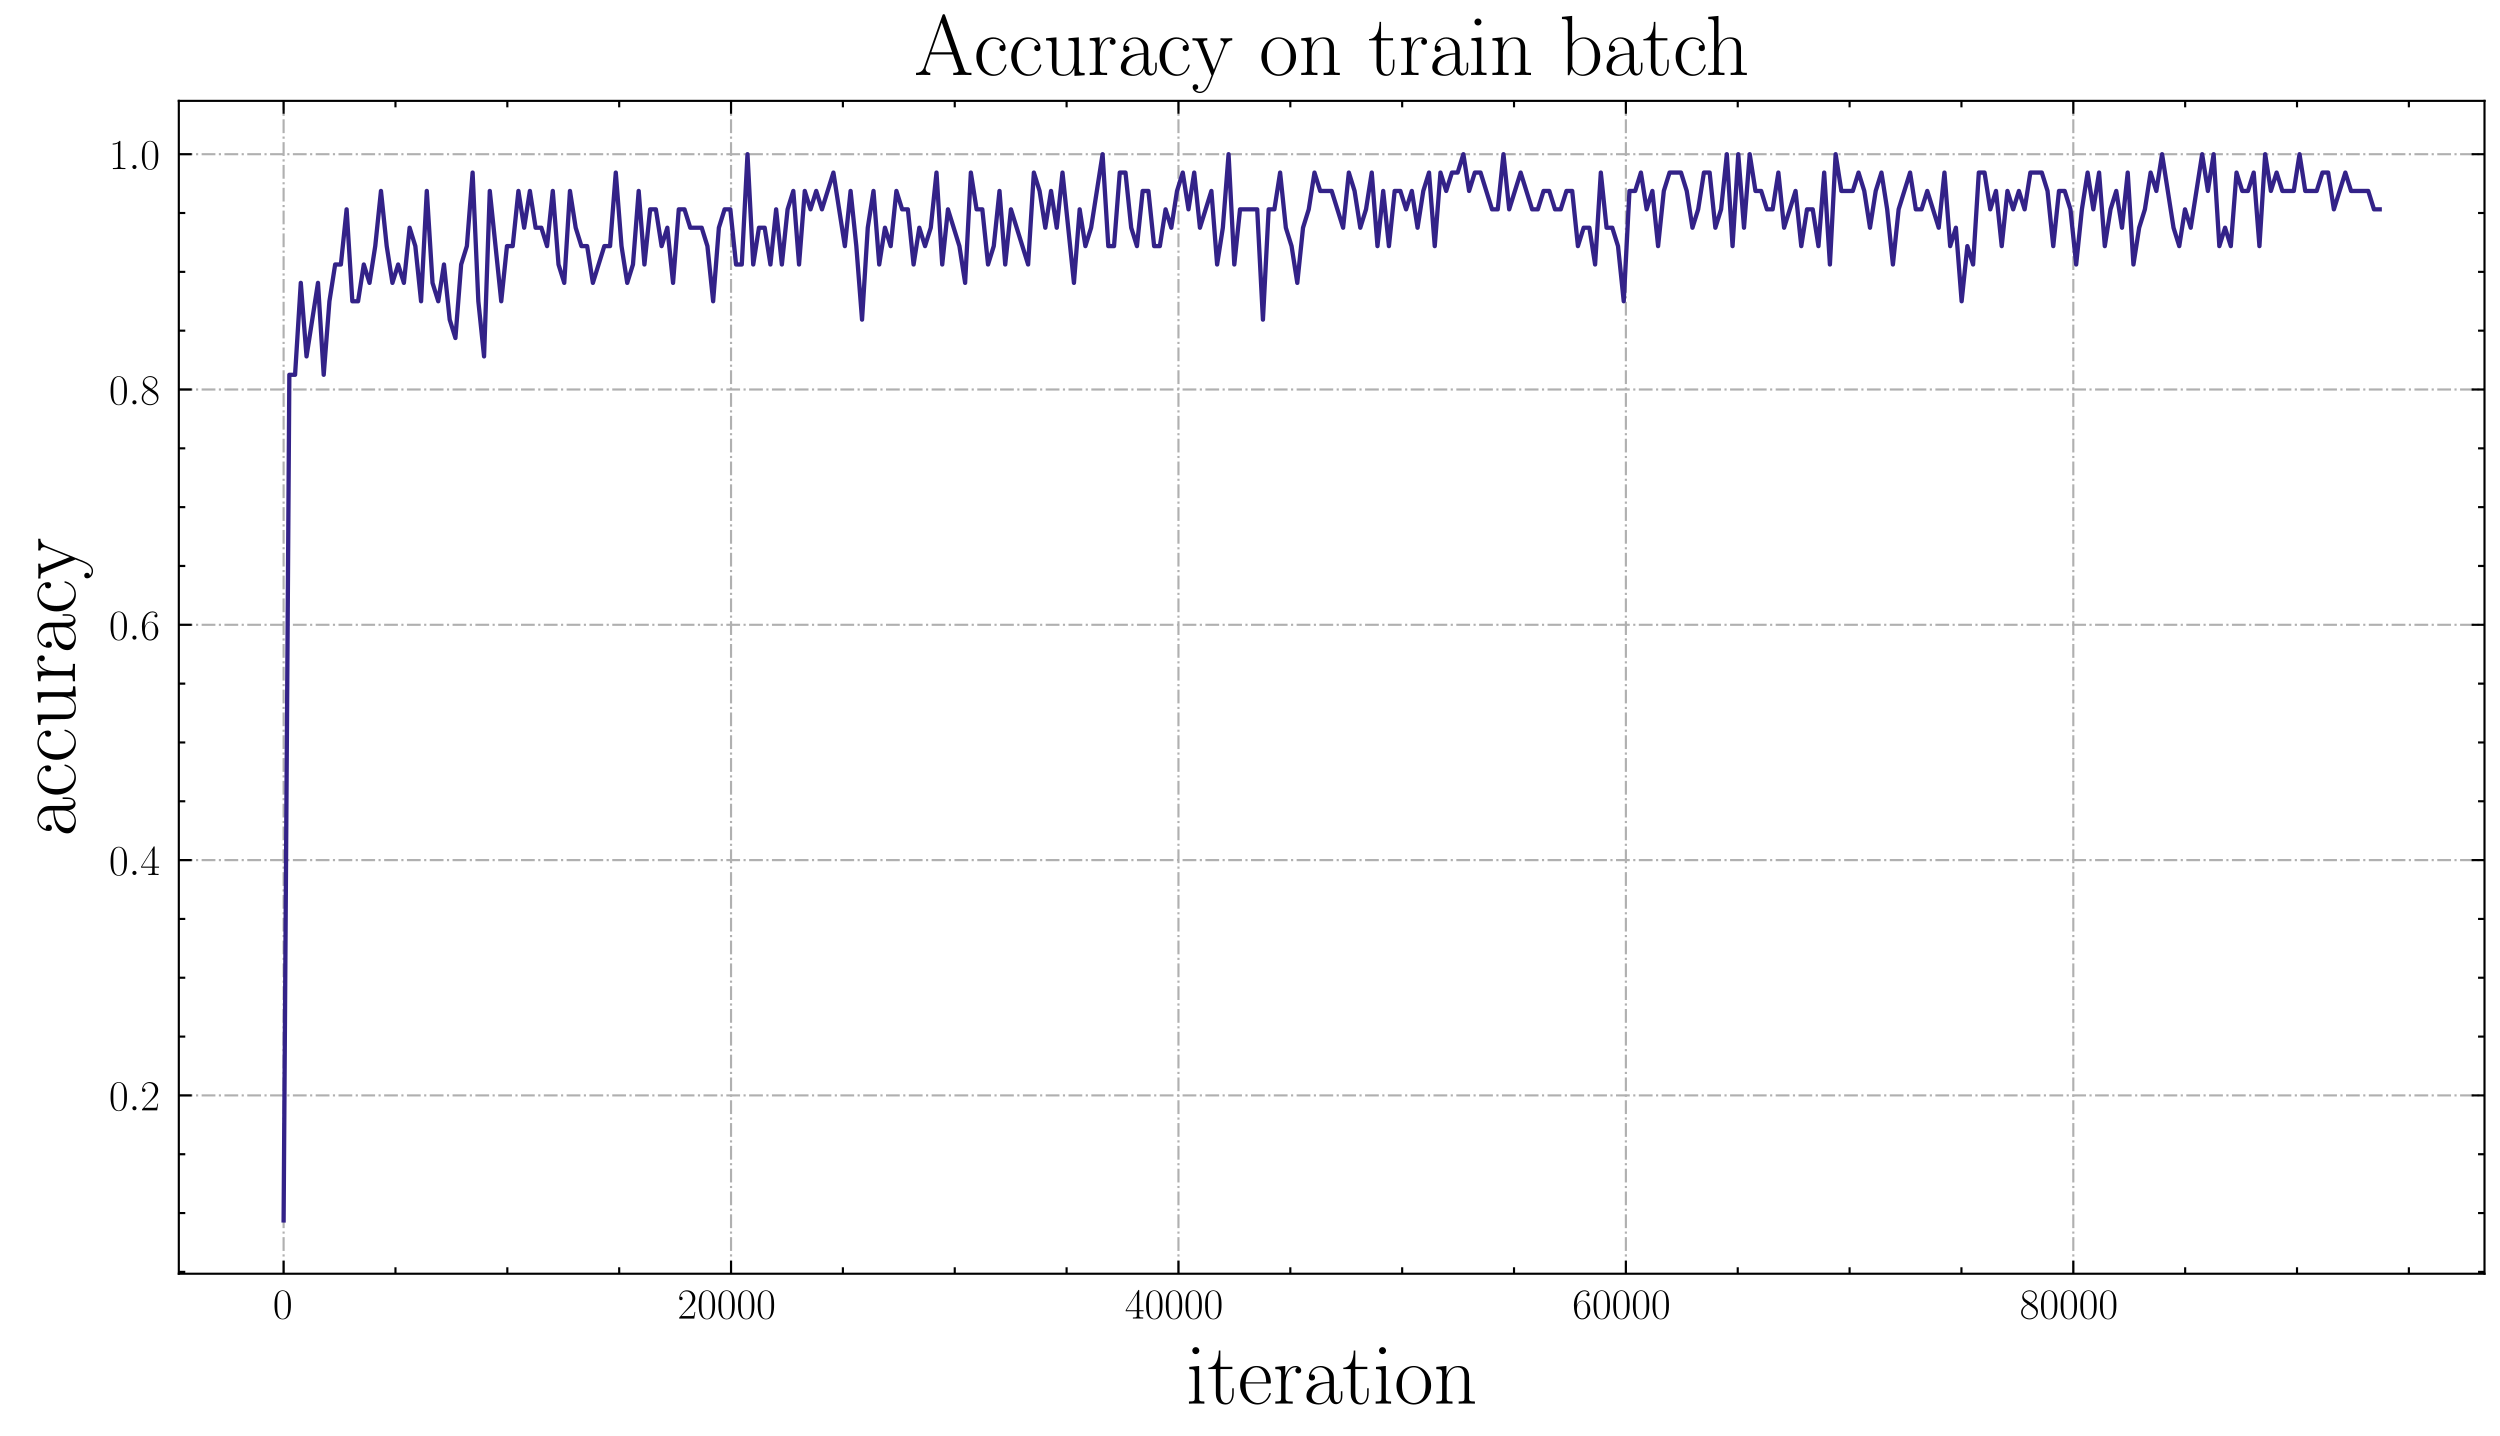 <?xml version="1.0" encoding="utf-8" standalone="no"?>
<!DOCTYPE svg PUBLIC "-//W3C//DTD SVG 1.1//EN"
  "http://www.w3.org/Graphics/SVG/1.1/DTD/svg11.dtd">
<!-- Created with matplotlib (https://matplotlib.org/) -->
<svg height="333.593pt" version="1.1" viewBox="0 0 580.823 333.593" width="580.823pt" xmlns="http://www.w3.org/2000/svg" xmlns:xlink="http://www.w3.org/1999/xlink">
 <defs>
  <style type="text/css">
*{stroke-linecap:butt;stroke-linejoin:round;}
  </style>
 </defs>
 <g id="figure_1">
  <g id="patch_1">
   <path d="M 0 333.593 
L 580.823 333.593 
L 580.823 0 
L 0 0 
z
" style="fill:#ffffff;"/>
  </g>
  <g id="axes_1">
   <g id="patch_2">
    <path d="M 41.543 295.925 
L 577.223 295.925 
L 577.223 23.437 
L 41.543 23.437 
z
" style="fill:#ffffff;"/>
   </g>
   <g id="matplotlib.axis_1">
    <g id="xtick_1">
     <g id="line2d_1">
      <path clip-path="url(#p9fa077ee45)" d="M 65.892 295.925 
L 65.892 23.437 
" style="fill:none;stroke:#b0b0b0;stroke-dasharray:3.2,0.8,0.5,0.8;stroke-dashoffset:0;stroke-width:0.5;"/>
     </g>
     <g id="line2d_2">
      <defs>
       <path d="M 0 0 
L 0 -3 
" id="m9d7fc3916c" style="stroke:#000000;stroke-width:0.5;"/>
      </defs>
      <g>
       <use style="stroke:#000000;stroke-width:0.5;" x="65.892" xlink:href="#m9d7fc3916c" y="295.925"/>
      </g>
     </g>
     <g id="line2d_3">
      <defs>
       <path d="M 0 0 
L 0 3 
" id="m039c37b176" style="stroke:#000000;stroke-width:0.5;"/>
      </defs>
      <g>
       <use style="stroke:#000000;stroke-width:0.5;" x="65.892" xlink:href="#m039c37b176" y="23.437"/>
      </g>
     </g>
     <g id="text_1">
      <!-- $\mathdefault{0}$ -->
      <defs>
       <path d="M 42 31.844 
C 42 37.969 41.906 48.422 37.703 56.453 
C 34 63.484 28.094 66 22.906 66 
C 18.094 66 12 63.781 8.203 56.562 
C 4.203 49.016 3.797 39.672 3.797 31.844 
C 3.797 26.109 3.906 17.375 7 9.734 
C 11.297 -0.609 19 -2 22.906 -2 
C 27.5 -2 34.5 -0.109 38.594 9.438 
C 41.594 16.375 42 24.5 42 31.844 
z
M 22.906 -0.406 
C 16.5 -0.406 12.703 5.125 11.297 12.75 
C 10.203 18.688 10.203 27.328 10.203 32.953 
C 10.203 40.688 10.203 47.109 11.5 53.234 
C 13.406 61.781 19 64.391 22.906 64.391 
C 27 64.391 32.297 61.672 34.203 53.438 
C 35.5 47.719 35.594 40.984 35.594 32.953 
C 35.594 26.422 35.594 18.375 34.406 12.453 
C 32.297 1.5 26.406 -0.406 22.906 -0.406 
z
" id="CMR17-48"/>
      </defs>
      <g transform="translate(63.401 306.343)scale(0.1 -0.1)">
       <use transform="scale(0.996)" xlink:href="#CMR17-48"/>
      </g>
     </g>
    </g>
    <g id="xtick_2">
     <g id="line2d_4">
      <path clip-path="url(#p9fa077ee45)" d="M 169.841 295.925 
L 169.841 23.437 
" style="fill:none;stroke:#b0b0b0;stroke-dasharray:3.2,0.8,0.5,0.8;stroke-dashoffset:0;stroke-width:0.5;"/>
     </g>
     <g id="line2d_5">
      <g>
       <use style="stroke:#000000;stroke-width:0.5;" x="169.841" xlink:href="#m9d7fc3916c" y="295.925"/>
      </g>
     </g>
     <g id="line2d_6">
      <g>
       <use style="stroke:#000000;stroke-width:0.5;" x="169.841" xlink:href="#m039c37b176" y="23.437"/>
      </g>
     </g>
     <g id="text_2">
      <!-- $\mathdefault{20000}$ -->
      <defs>
       <path d="M 41.703 15.469 
L 39.906 15.469 
C 38.906 8.391 38.094 7.188 37.703 6.594 
C 37.203 5.797 30 5.797 28.594 5.797 
L 9.406 5.797 
C 13 9.688 20 16.766 28.5 24.938 
C 34.594 30.719 41.703 37.5 41.703 47.391 
C 41.703 59.188 32.297 66 21.797 66 
C 10.797 66 4.094 56.297 4.094 47.297 
C 4.094 43.391 7 42.891 8.203 42.891 
C 9.203 42.891 12.203 43.484 12.203 46.984 
C 12.203 50.094 9.594 51 8.203 51 
C 7.594 51 7 50.891 6.594 50.688 
C 8.5 59.188 14.297 63.391 20.406 63.391 
C 29.094 63.391 34.797 56.5 34.797 47.391 
C 34.797 38.703 29.703 31.219 24 24.734 
L 4.094 2.297 
L 4.094 0 
L 39.297 0 
z
" id="CMR17-50"/>
      </defs>
      <g transform="translate(157.388 306.343)scale(0.1 -0.1)">
       <use transform="scale(0.996)" xlink:href="#CMR17-50"/>
       <use transform="translate(45.69 0)scale(0.996)" xlink:href="#CMR17-48"/>
       <use transform="translate(91.381 0)scale(0.996)" xlink:href="#CMR17-48"/>
       <use transform="translate(137.071 0)scale(0.996)" xlink:href="#CMR17-48"/>
       <use transform="translate(182.762 0)scale(0.996)" xlink:href="#CMR17-48"/>
      </g>
     </g>
    </g>
    <g id="xtick_3">
     <g id="line2d_7">
      <path clip-path="url(#p9fa077ee45)" d="M 273.79 295.925 
L 273.79 23.437 
" style="fill:none;stroke:#b0b0b0;stroke-dasharray:3.2,0.8,0.5,0.8;stroke-dashoffset:0;stroke-width:0.5;"/>
     </g>
     <g id="line2d_8">
      <g>
       <use style="stroke:#000000;stroke-width:0.5;" x="273.79" xlink:href="#m9d7fc3916c" y="295.925"/>
      </g>
     </g>
     <g id="line2d_9">
      <g>
       <use style="stroke:#000000;stroke-width:0.5;" x="273.79" xlink:href="#m039c37b176" y="23.437"/>
      </g>
     </g>
     <g id="text_3">
      <!-- $\mathdefault{40000}$ -->
      <defs>
       <path d="M 33.594 64.797 
C 33.594 66.891 33.5 67 31.703 67 
L 2 19.594 
L 2 17 
L 27.797 17 
L 27.797 7.188 
C 27.797 3.594 27.594 2.594 20.594 2.594 
L 18.703 2.594 
L 18.703 0 
C 21.906 0.188 27.297 0.188 30.703 0.188 
C 34.094 0.188 39.5 0.188 42.703 0 
L 42.703 2.594 
L 40.797 2.594 
C 33.797 2.594 33.594 3.594 33.594 7.188 
L 33.594 17 
L 43.797 17 
L 43.797 19.594 
L 33.594 19.594 
z
M 28.094 58.172 
L 28.094 19.594 
L 4 19.594 
z
" id="CMR17-52"/>
      </defs>
      <g transform="translate(261.337 306.343)scale(0.1 -0.1)">
       <use transform="scale(0.996)" xlink:href="#CMR17-52"/>
       <use transform="translate(45.69 0)scale(0.996)" xlink:href="#CMR17-48"/>
       <use transform="translate(91.381 0)scale(0.996)" xlink:href="#CMR17-48"/>
       <use transform="translate(137.071 0)scale(0.996)" xlink:href="#CMR17-48"/>
       <use transform="translate(182.762 0)scale(0.996)" xlink:href="#CMR17-48"/>
      </g>
     </g>
    </g>
    <g id="xtick_4">
     <g id="line2d_10">
      <path clip-path="url(#p9fa077ee45)" d="M 377.74 295.925 
L 377.74 23.437 
" style="fill:none;stroke:#b0b0b0;stroke-dasharray:3.2,0.8,0.5,0.8;stroke-dashoffset:0;stroke-width:0.5;"/>
     </g>
     <g id="line2d_11">
      <g>
       <use style="stroke:#000000;stroke-width:0.5;" x="377.74" xlink:href="#m9d7fc3916c" y="295.925"/>
      </g>
     </g>
     <g id="line2d_12">
      <g>
       <use style="stroke:#000000;stroke-width:0.5;" x="377.74" xlink:href="#m039c37b176" y="23.437"/>
      </g>
     </g>
     <g id="text_4">
      <!-- $\mathdefault{60000}$ -->
      <defs>
       <path d="M 10.594 34.344 
C 10.594 58 21.797 63.688 28.297 63.688 
C 30.406 63.688 35.5 63.266 37.5 59.094 
C 35.906 59.094 32.906 59.094 32.906 55.594 
C 32.906 52.891 35.094 52 36.5 52 
C 37.406 52 40.094 52.391 40.094 55.797 
C 40.094 62.297 35.094 66 28.203 66 
C 16.297 66 3.797 53.297 3.797 31.422 
C 3.797 4.016 15.094 -2 23.094 -2 
C 32.797 -2 42 6.734 42 20.234 
C 42 32.828 33.906 42 23.703 42 
C 17.594 42 13.094 37.969 10.594 30.922 
z
M 23.094 0.391 
C 10.797 0.391 10.797 18.938 10.797 22.656 
C 10.797 29.906 14.203 40.391 23.5 40.391 
C 25.203 40.391 30.094 40.391 33.406 33.438 
C 35.203 29.516 35.203 25.375 35.203 20.344 
C 35.203 14.906 35.203 10.875 33.094 6.844 
C 30.906 2.703 27.703 0.391 23.094 0.391 
z
" id="CMR17-54"/>
      </defs>
      <g transform="translate(365.286 306.343)scale(0.1 -0.1)">
       <use transform="scale(0.996)" xlink:href="#CMR17-54"/>
       <use transform="translate(45.69 0)scale(0.996)" xlink:href="#CMR17-48"/>
       <use transform="translate(91.381 0)scale(0.996)" xlink:href="#CMR17-48"/>
       <use transform="translate(137.071 0)scale(0.996)" xlink:href="#CMR17-48"/>
       <use transform="translate(182.762 0)scale(0.996)" xlink:href="#CMR17-48"/>
      </g>
     </g>
    </g>
    <g id="xtick_5">
     <g id="line2d_13">
      <path clip-path="url(#p9fa077ee45)" d="M 481.689 295.925 
L 481.689 23.437 
" style="fill:none;stroke:#b0b0b0;stroke-dasharray:3.2,0.8,0.5,0.8;stroke-dashoffset:0;stroke-width:0.5;"/>
     </g>
     <g id="line2d_14">
      <g>
       <use style="stroke:#000000;stroke-width:0.5;" x="481.689" xlink:href="#m9d7fc3916c" y="295.925"/>
      </g>
     </g>
     <g id="line2d_15">
      <g>
       <use style="stroke:#000000;stroke-width:0.5;" x="481.689" xlink:href="#m039c37b176" y="23.437"/>
      </g>
     </g>
     <g id="text_5">
      <!-- $\mathdefault{80000}$ -->
      <defs>
       <path d="M 27.203 35.766 
C 33.5 38.969 39.906 43.797 39.906 51.531 
C 39.906 60.688 31.094 66 23 66 
C 13.906 66 5.906 59.375 5.906 50.234 
C 5.906 47.719 6.5 43.391 10.406 39.578 
C 11.406 38.578 15.594 35.562 18.297 33.656 
C 13.797 31.344 3.297 25.812 3.297 14.766 
C 3.297 4.406 13.094 -2 22.797 -2 
C 33.5 -2 42.5 5.719 42.5 15.969 
C 42.5 25.109 36.406 29.328 32.406 32.047 
z
M 14.094 44.609 
C 13.297 45.109 9.297 48.219 9.297 52.938 
C 9.297 59.078 15.594 63.688 22.797 63.688 
C 30.703 63.688 36.5 58.062 36.5 51.531 
C 36.5 42.188 26.094 36.859 25.594 36.859 
C 25.5 36.859 25.406 36.859 24.594 37.469 
z
M 32.5 24 
C 34 22.906 38.797 19.578 38.797 13.453 
C 38.797 6.016 31.406 0.391 23 0.391 
C 13.906 0.391 7 6.922 7 14.859 
C 7 22.797 13.094 29.438 20 32.547 
z
" id="CMR17-56"/>
      </defs>
      <g transform="translate(469.236 306.343)scale(0.1 -0.1)">
       <use transform="scale(0.996)" xlink:href="#CMR17-56"/>
       <use transform="translate(45.69 0)scale(0.996)" xlink:href="#CMR17-48"/>
       <use transform="translate(91.381 0)scale(0.996)" xlink:href="#CMR17-48"/>
       <use transform="translate(137.071 0)scale(0.996)" xlink:href="#CMR17-48"/>
       <use transform="translate(182.762 0)scale(0.996)" xlink:href="#CMR17-48"/>
      </g>
     </g>
    </g>
    <g id="xtick_6">
     <g id="line2d_16">
      <defs>
       <path d="M 0 0 
L 0 -1.5 
" id="mf63f25f497" style="stroke:#000000;stroke-width:0.5;"/>
      </defs>
      <g>
       <use style="stroke:#000000;stroke-width:0.5;" x="91.879" xlink:href="#mf63f25f497" y="295.925"/>
      </g>
     </g>
     <g id="line2d_17">
      <defs>
       <path d="M 0 0 
L 0 1.5 
" id="m1d8f6f0cc0" style="stroke:#000000;stroke-width:0.5;"/>
      </defs>
      <g>
       <use style="stroke:#000000;stroke-width:0.5;" x="91.879" xlink:href="#m1d8f6f0cc0" y="23.437"/>
      </g>
     </g>
    </g>
    <g id="xtick_7">
     <g id="line2d_18">
      <g>
       <use style="stroke:#000000;stroke-width:0.5;" x="117.866" xlink:href="#mf63f25f497" y="295.925"/>
      </g>
     </g>
     <g id="line2d_19">
      <g>
       <use style="stroke:#000000;stroke-width:0.5;" x="117.866" xlink:href="#m1d8f6f0cc0" y="23.437"/>
      </g>
     </g>
    </g>
    <g id="xtick_8">
     <g id="line2d_20">
      <g>
       <use style="stroke:#000000;stroke-width:0.5;" x="143.854" xlink:href="#mf63f25f497" y="295.925"/>
      </g>
     </g>
     <g id="line2d_21">
      <g>
       <use style="stroke:#000000;stroke-width:0.5;" x="143.854" xlink:href="#m1d8f6f0cc0" y="23.437"/>
      </g>
     </g>
    </g>
    <g id="xtick_9">
     <g id="line2d_22">
      <g>
       <use style="stroke:#000000;stroke-width:0.5;" x="195.828" xlink:href="#mf63f25f497" y="295.925"/>
      </g>
     </g>
     <g id="line2d_23">
      <g>
       <use style="stroke:#000000;stroke-width:0.5;" x="195.828" xlink:href="#m1d8f6f0cc0" y="23.437"/>
      </g>
     </g>
    </g>
    <g id="xtick_10">
     <g id="line2d_24">
      <g>
       <use style="stroke:#000000;stroke-width:0.5;" x="221.816" xlink:href="#mf63f25f497" y="295.925"/>
      </g>
     </g>
     <g id="line2d_25">
      <g>
       <use style="stroke:#000000;stroke-width:0.5;" x="221.816" xlink:href="#m1d8f6f0cc0" y="23.437"/>
      </g>
     </g>
    </g>
    <g id="xtick_11">
     <g id="line2d_26">
      <g>
       <use style="stroke:#000000;stroke-width:0.5;" x="247.803" xlink:href="#mf63f25f497" y="295.925"/>
      </g>
     </g>
     <g id="line2d_27">
      <g>
       <use style="stroke:#000000;stroke-width:0.5;" x="247.803" xlink:href="#m1d8f6f0cc0" y="23.437"/>
      </g>
     </g>
    </g>
    <g id="xtick_12">
     <g id="line2d_28">
      <g>
       <use style="stroke:#000000;stroke-width:0.5;" x="299.778" xlink:href="#mf63f25f497" y="295.925"/>
      </g>
     </g>
     <g id="line2d_29">
      <g>
       <use style="stroke:#000000;stroke-width:0.5;" x="299.778" xlink:href="#m1d8f6f0cc0" y="23.437"/>
      </g>
     </g>
    </g>
    <g id="xtick_13">
     <g id="line2d_30">
      <g>
       <use style="stroke:#000000;stroke-width:0.5;" x="325.765" xlink:href="#mf63f25f497" y="295.925"/>
      </g>
     </g>
     <g id="line2d_31">
      <g>
       <use style="stroke:#000000;stroke-width:0.5;" x="325.765" xlink:href="#m1d8f6f0cc0" y="23.437"/>
      </g>
     </g>
    </g>
    <g id="xtick_14">
     <g id="line2d_32">
      <g>
       <use style="stroke:#000000;stroke-width:0.5;" x="351.752" xlink:href="#mf63f25f497" y="295.925"/>
      </g>
     </g>
     <g id="line2d_33">
      <g>
       <use style="stroke:#000000;stroke-width:0.5;" x="351.752" xlink:href="#m1d8f6f0cc0" y="23.437"/>
      </g>
     </g>
    </g>
    <g id="xtick_15">
     <g id="line2d_34">
      <g>
       <use style="stroke:#000000;stroke-width:0.5;" x="403.727" xlink:href="#mf63f25f497" y="295.925"/>
      </g>
     </g>
     <g id="line2d_35">
      <g>
       <use style="stroke:#000000;stroke-width:0.5;" x="403.727" xlink:href="#m1d8f6f0cc0" y="23.437"/>
      </g>
     </g>
    </g>
    <g id="xtick_16">
     <g id="line2d_36">
      <g>
       <use style="stroke:#000000;stroke-width:0.5;" x="429.714" xlink:href="#mf63f25f497" y="295.925"/>
      </g>
     </g>
     <g id="line2d_37">
      <g>
       <use style="stroke:#000000;stroke-width:0.5;" x="429.714" xlink:href="#m1d8f6f0cc0" y="23.437"/>
      </g>
     </g>
    </g>
    <g id="xtick_17">
     <g id="line2d_38">
      <g>
       <use style="stroke:#000000;stroke-width:0.5;" x="455.702" xlink:href="#mf63f25f497" y="295.925"/>
      </g>
     </g>
     <g id="line2d_39">
      <g>
       <use style="stroke:#000000;stroke-width:0.5;" x="455.702" xlink:href="#m1d8f6f0cc0" y="23.437"/>
      </g>
     </g>
    </g>
    <g id="xtick_18">
     <g id="line2d_40">
      <g>
       <use style="stroke:#000000;stroke-width:0.5;" x="507.676" xlink:href="#mf63f25f497" y="295.925"/>
      </g>
     </g>
     <g id="line2d_41">
      <g>
       <use style="stroke:#000000;stroke-width:0.5;" x="507.676" xlink:href="#m1d8f6f0cc0" y="23.437"/>
      </g>
     </g>
    </g>
    <g id="xtick_19">
     <g id="line2d_42">
      <g>
       <use style="stroke:#000000;stroke-width:0.5;" x="533.664" xlink:href="#mf63f25f497" y="295.925"/>
      </g>
     </g>
     <g id="line2d_43">
      <g>
       <use style="stroke:#000000;stroke-width:0.5;" x="533.664" xlink:href="#m1d8f6f0cc0" y="23.437"/>
      </g>
     </g>
    </g>
    <g id="xtick_20">
     <g id="line2d_44">
      <g>
       <use style="stroke:#000000;stroke-width:0.5;" x="559.651" xlink:href="#mf63f25f497" y="295.925"/>
      </g>
     </g>
     <g id="line2d_45">
      <g>
       <use style="stroke:#000000;stroke-width:0.5;" x="559.651" xlink:href="#m1d8f6f0cc0" y="23.437"/>
      </g>
     </g>
    </g>
    <g id="text_6">
     <!-- iteration -->
     <defs>
      <path d="M 15.5 61.891 
C 15.5 64.094 13.703 66 11.406 66 
C 9.203 66 7.297 64.188 7.297 61.891 
C 7.297 59.688 9.094 57.797 11.406 57.797 
C 13.594 57.797 15.5 59.594 15.5 61.891 
z
M 3.797 42.891 
L 3.797 40.297 
C 9.406 40.297 10.203 39.688 10.203 34.859 
L 10.203 6.922 
C 10.203 3.094 9.797 2.594 3.406 2.594 
L 3.406 0 
C 5.797 0.188 10.094 0.188 12.594 0.188 
C 15 0.188 19.094 0.188 21.406 0 
L 21.406 2.594 
C 15.5 2.594 15.297 3.203 15.297 6.812 
L 15.297 44 
z
" id="CMR17-105"/>
      <path d="M 15.094 40.391 
L 29.094 40.391 
L 29.094 43 
L 15.094 43 
L 15.094 62 
L 13.297 62 
C 13.094 51.438 9.594 42.188 1.094 41.984 
L 1.094 40.391 
L 9.797 40.391 
L 9.797 12.156 
C 9.797 10.234 9.797 -1 21.406 -1 
C 27.297 -1 30.703 4.812 30.703 12.25 
L 30.703 17.984 
L 28.906 17.984 
L 28.906 12.344 
C 28.906 5.422 26.203 0.797 22 0.797 
C 19.094 0.797 15.094 2.797 15.094 11.953 
z
" id="CMR17-116"/>
      <path d="M 38.094 23.484 
C 38.5 23.891 38.5 24.094 38.5 25.094 
C 38.5 35.172 33.094 44 21.703 44 
C 11.094 44 2.703 33.984 2.703 21.781 
C 2.703 8.656 12.203 -1 22.797 -1 
C 34 -1 38.406 9.672 38.406 11.797 
C 38.406 12.5 37.797 12.5 37.594 12.5 
C 36.906 12.5 36.797 12.297 36.406 11.078 
C 34.203 4.219 28.703 0.797 23.5 0.797 
C 19.203 0.797 14.906 3.219 12.203 7.656 
C 9.094 12.797 9.094 18.75 9.094 23.484 
z
M 9.203 25 
C 9.906 39.234 17.594 42.391 21.594 42.391 
C 28.406 42.391 33 36.062 33.094 25 
z
" id="CMR17-101"/>
      <path d="M 15 23.703 
C 15 33.344 19.094 42.391 26.594 42.391 
C 27.297 42.391 28 42.297 28.703 41.984 
C 28.703 41.984 26.5 41.281 26.5 38.672 
C 26.5 36.266 28.406 35.266 29.906 35.266 
C 31.094 35.266 33.297 35.969 33.297 38.781 
C 33.297 41.984 30.094 44 26.703 44 
C 19.094 44 15.797 36.562 14.797 33.047 
L 14.703 33.047 
L 14.703 44 
L 3.094 42.891 
L 3.094 40.281 
C 9 40.281 9.906 39.688 9.906 34.859 
L 9.906 6.922 
C 9.906 3.094 9.5 2.594 3.094 2.594 
L 3.094 0 
C 5.5 0.188 10.094 0.188 12.703 0.188 
C 15.594 0.188 20.703 0.188 23.406 0 
L 23.406 2.594 
C 16.203 2.594 15 2.594 15 7.109 
z
" id="CMR17-114"/>
      <path d="M 36 25.875 
C 36 32 36 35.547 31.797 39.594 
C 28.094 42.984 23.797 44 20.406 44 
C 12.5 44 6.797 37.625 6.797 30.891 
C 6.797 27.188 9.797 27 10.406 27 
C 11.703 27 14 27.797 14 30.594 
C 14 33.094 12.094 34.188 10.406 34.188 
C 10 34.188 9.5 34.094 9.203 34 
C 11.297 40.531 16.703 42.391 20.203 42.391 
C 25.203 42.391 30.703 37.828 30.703 29.297 
L 30.703 25.5 
C 24.797 25.297 17.703 24.5 12.094 21.453 
C 5.797 17.922 4 12.844 4 9 
C 4 1.203 13 -1 18.297 -1 
C 23.797 -1 28.906 2.109 31.094 7.891 
C 31.297 3.422 34.094 -0.609 38.5 -0.609 
C 40.594 -0.609 45.906 0.797 45.906 8.797 
L 45.906 14.469 
L 44.094 14.469 
L 44.094 8.703 
C 44.094 2.516 41.406 1.703 40.094 1.703 
C 36 1.703 36 6.969 36 11.438 
z
M 30.703 13.859 
C 30.703 5.047 24.5 0.594 19 0.594 
C 14 0.594 10.094 4.344 10.094 9 
C 10.094 12.047 11.406 17.406 17.203 20.656 
C 22 23.391 27.5 23.797 30.703 24 
z
" id="CMR17-97"/>
      <path d="M 43.094 21.188 
C 43.094 34 33.797 44 22.906 44 
C 12 44 2.703 34 2.703 21.188 
C 2.703 8.594 12 -1 22.906 -1 
C 33.797 -1 43.094 8.594 43.094 21.188 
z
M 22.906 0.797 
C 18.203 0.797 14.203 3.594 11.906 7.5 
C 9.406 12 9.094 17.594 9.094 22 
C 9.094 26.188 9.297 31.391 11.906 35.891 
C 13.906 39.188 17.797 42.391 22.906 42.391 
C 27.406 42.391 31.203 39.891 33.594 36.391 
C 36.703 31.688 36.703 25.094 36.703 22 
C 36.703 18.094 36.5 12.094 33.797 7.297 
C 31 2.688 26.703 0.797 22.906 0.797 
z
" id="CMR17-111"/>
      <path d="M 41.5 30.531 
C 41.5 35.656 40.5 44 28.703 44 
C 20.797 44 16.703 37.875 15.203 33.844 
L 15.094 33.844 
L 15.094 44 
L 3.297 42.891 
L 3.297 40.281 
C 9.203 40.281 10.094 39.688 10.094 34.859 
L 10.094 6.922 
C 10.094 3.094 9.703 2.594 3.297 2.594 
L 3.297 0 
C 5.703 0.188 10.094 0.188 12.703 0.188 
C 15.297 0.188 19.797 0.188 22.203 0 
L 22.203 2.594 
C 15.797 2.594 15.406 3 15.406 6.922 
L 15.406 26.219 
C 15.406 35.453 21 42.391 28 42.391 
C 35.406 42.391 36.203 35.766 36.203 30.938 
L 36.203 6.922 
C 36.203 3.094 35.797 2.594 29.406 2.594 
L 29.406 0 
C 31.797 0.188 36.203 0.188 38.797 0.188 
C 41.406 0.188 45.906 0.188 48.297 0 
L 48.297 2.594 
C 41.906 2.594 41.5 3 41.5 6.922 
z
" id="CMR17-110"/>
     </defs>
     <g transform="translate(275.548 326.117)scale(0.2 -0.2)">
      <use transform="scale(0.996)" xlink:href="#CMR17-105"/>
      <use transform="translate(24.871 0)scale(0.996)" xlink:href="#CMR17-116"/>
      <use transform="translate(60.152 0)scale(0.996)" xlink:href="#CMR17-101"/>
      <use transform="translate(100.637 0)scale(0.996)" xlink:href="#CMR17-114"/>
      <use transform="translate(135.918 0)scale(0.996)" xlink:href="#CMR17-97"/>
      <use transform="translate(181.609 0)scale(0.996)" xlink:href="#CMR17-116"/>
      <use transform="translate(216.889 0)scale(0.996)" xlink:href="#CMR17-105"/>
      <use transform="translate(241.761 0)scale(0.996)" xlink:href="#CMR17-111"/>
      <use transform="translate(287.451 0)scale(0.996)" xlink:href="#CMR17-110"/>
     </g>
    </g>
   </g>
   <g id="matplotlib.axis_2">
    <g id="ytick_1">
     <g id="line2d_46">
      <path clip-path="url(#p9fa077ee45)" d="M 41.543 254.496 
L 577.223 254.496 
" style="fill:none;stroke:#b0b0b0;stroke-dasharray:3.2,0.8,0.5,0.8;stroke-dashoffset:0;stroke-width:0.5;"/>
     </g>
     <g id="line2d_47">
      <defs>
       <path d="M 0 0 
L 3 0 
" id="m82ff055cc6" style="stroke:#000000;stroke-width:0.5;"/>
      </defs>
      <g>
       <use style="stroke:#000000;stroke-width:0.5;" x="41.543" xlink:href="#m82ff055cc6" y="254.496"/>
      </g>
     </g>
     <g id="line2d_48">
      <defs>
       <path d="M 0 0 
L -3 0 
" id="mcd2268c549" style="stroke:#000000;stroke-width:0.5;"/>
      </defs>
      <g>
       <use style="stroke:#000000;stroke-width:0.5;" x="577.223" xlink:href="#mcd2268c549" y="254.496"/>
      </g>
     </g>
     <g id="text_7">
      <!-- $\mathdefault{0.2}$ -->
      <defs>
       <path d="M 18.406 4.797 
C 18.406 7.688 16 9.688 13.594 9.688 
C 10.703 9.688 8.703 7.297 8.703 4.891 
C 8.703 2 11.094 0 13.5 0 
C 16.406 0 18.406 2.391 18.406 4.797 
z
" id="CMMI12-58"/>
      </defs>
      <g transform="translate(25.313 257.955)scale(0.1 -0.1)">
       <use transform="scale(0.996)" xlink:href="#CMR17-48"/>
       <use transform="translate(45.69 0)scale(0.996)" xlink:href="#CMMI12-58"/>
       <use transform="translate(72.788 0)scale(0.996)" xlink:href="#CMR17-50"/>
      </g>
     </g>
    </g>
    <g id="ytick_2">
     <g id="line2d_49">
      <path clip-path="url(#p9fa077ee45)" d="M 41.543 199.828 
L 577.223 199.828 
" style="fill:none;stroke:#b0b0b0;stroke-dasharray:3.2,0.8,0.5,0.8;stroke-dashoffset:0;stroke-width:0.5;"/>
     </g>
     <g id="line2d_50">
      <g>
       <use style="stroke:#000000;stroke-width:0.5;" x="41.543" xlink:href="#m82ff055cc6" y="199.828"/>
      </g>
     </g>
     <g id="line2d_51">
      <g>
       <use style="stroke:#000000;stroke-width:0.5;" x="577.223" xlink:href="#mcd2268c549" y="199.828"/>
      </g>
     </g>
     <g id="text_8">
      <!-- $\mathdefault{0.4}$ -->
      <g transform="translate(25.313 203.287)scale(0.1 -0.1)">
       <use transform="scale(0.996)" xlink:href="#CMR17-48"/>
       <use transform="translate(45.69 0)scale(0.996)" xlink:href="#CMMI12-58"/>
       <use transform="translate(72.788 0)scale(0.996)" xlink:href="#CMR17-52"/>
      </g>
     </g>
    </g>
    <g id="ytick_3">
     <g id="line2d_52">
      <path clip-path="url(#p9fa077ee45)" d="M 41.543 145.16 
L 577.223 145.16 
" style="fill:none;stroke:#b0b0b0;stroke-dasharray:3.2,0.8,0.5,0.8;stroke-dashoffset:0;stroke-width:0.5;"/>
     </g>
     <g id="line2d_53">
      <g>
       <use style="stroke:#000000;stroke-width:0.5;" x="41.543" xlink:href="#m82ff055cc6" y="145.16"/>
      </g>
     </g>
     <g id="line2d_54">
      <g>
       <use style="stroke:#000000;stroke-width:0.5;" x="577.223" xlink:href="#mcd2268c549" y="145.16"/>
      </g>
     </g>
     <g id="text_9">
      <!-- $\mathdefault{0.6}$ -->
      <g transform="translate(25.313 148.619)scale(0.1 -0.1)">
       <use transform="scale(0.996)" xlink:href="#CMR17-48"/>
       <use transform="translate(45.69 0)scale(0.996)" xlink:href="#CMMI12-58"/>
       <use transform="translate(72.788 0)scale(0.996)" xlink:href="#CMR17-54"/>
      </g>
     </g>
    </g>
    <g id="ytick_4">
     <g id="line2d_55">
      <path clip-path="url(#p9fa077ee45)" d="M 41.543 90.491 
L 577.223 90.491 
" style="fill:none;stroke:#b0b0b0;stroke-dasharray:3.2,0.8,0.5,0.8;stroke-dashoffset:0;stroke-width:0.5;"/>
     </g>
     <g id="line2d_56">
      <g>
       <use style="stroke:#000000;stroke-width:0.5;" x="41.543" xlink:href="#m82ff055cc6" y="90.491"/>
      </g>
     </g>
     <g id="line2d_57">
      <g>
       <use style="stroke:#000000;stroke-width:0.5;" x="577.223" xlink:href="#mcd2268c549" y="90.491"/>
      </g>
     </g>
     <g id="text_10">
      <!-- $\mathdefault{0.8}$ -->
      <g transform="translate(25.313 93.95)scale(0.1 -0.1)">
       <use transform="scale(0.996)" xlink:href="#CMR17-48"/>
       <use transform="translate(45.69 0)scale(0.996)" xlink:href="#CMMI12-58"/>
       <use transform="translate(72.788 0)scale(0.996)" xlink:href="#CMR17-56"/>
      </g>
     </g>
    </g>
    <g id="ytick_5">
     <g id="line2d_58">
      <path clip-path="url(#p9fa077ee45)" d="M 41.543 35.823 
L 577.223 35.823 
" style="fill:none;stroke:#b0b0b0;stroke-dasharray:3.2,0.8,0.5,0.8;stroke-dashoffset:0;stroke-width:0.5;"/>
     </g>
     <g id="line2d_59">
      <g>
       <use style="stroke:#000000;stroke-width:0.5;" x="41.543" xlink:href="#m82ff055cc6" y="35.823"/>
      </g>
     </g>
     <g id="line2d_60">
      <g>
       <use style="stroke:#000000;stroke-width:0.5;" x="577.223" xlink:href="#mcd2268c549" y="35.823"/>
      </g>
     </g>
     <g id="text_11">
      <!-- $\mathdefault{1.0}$ -->
      <defs>
       <path d="M 26.594 63.797 
C 26.594 65.891 26.5 66 25.094 66 
C 21.203 61.359 15.297 59.891 9.703 59.688 
C 9.406 59.688 8.906 59.688 8.797 59.5 
C 8.703 59.297 8.703 59.094 8.703 57 
C 11.797 57 17 57.594 21 59.984 
L 21 7.297 
C 21 3.797 20.797 2.594 12.203 2.594 
L 9.203 2.594 
L 9.203 0 
C 14 0.094 19 0.188 23.797 0.188 
C 28.594 0.188 33.594 0.094 38.406 0 
L 38.406 2.594 
L 35.406 2.594 
C 26.797 2.594 26.594 3.688 26.594 7.297 
z
" id="CMR17-49"/>
      </defs>
      <g transform="translate(25.313 39.282)scale(0.1 -0.1)">
       <use transform="scale(0.996)" xlink:href="#CMR17-49"/>
       <use transform="translate(45.69 0)scale(0.996)" xlink:href="#CMMI12-58"/>
       <use transform="translate(72.788 0)scale(0.996)" xlink:href="#CMR17-48"/>
      </g>
     </g>
    </g>
    <g id="ytick_6">
     <g id="line2d_61">
      <defs>
       <path d="M 0 0 
L 1.5 0 
" id="m4269547c56" style="stroke:#000000;stroke-width:0.5;"/>
      </defs>
      <g>
       <use style="stroke:#000000;stroke-width:0.5;" x="41.543" xlink:href="#m4269547c56" y="295.498"/>
      </g>
     </g>
     <g id="line2d_62">
      <defs>
       <path d="M 0 0 
L -1.5 0 
" id="mf741e420fa" style="stroke:#000000;stroke-width:0.5;"/>
      </defs>
      <g>
       <use style="stroke:#000000;stroke-width:0.5;" x="577.223" xlink:href="#mf741e420fa" y="295.498"/>
      </g>
     </g>
    </g>
    <g id="ytick_7">
     <g id="line2d_63">
      <g>
       <use style="stroke:#000000;stroke-width:0.5;" x="41.543" xlink:href="#m4269547c56" y="281.83"/>
      </g>
     </g>
     <g id="line2d_64">
      <g>
       <use style="stroke:#000000;stroke-width:0.5;" x="577.223" xlink:href="#mf741e420fa" y="281.83"/>
      </g>
     </g>
    </g>
    <g id="ytick_8">
     <g id="line2d_65">
      <g>
       <use style="stroke:#000000;stroke-width:0.5;" x="41.543" xlink:href="#m4269547c56" y="268.163"/>
      </g>
     </g>
     <g id="line2d_66">
      <g>
       <use style="stroke:#000000;stroke-width:0.5;" x="577.223" xlink:href="#mf741e420fa" y="268.163"/>
      </g>
     </g>
    </g>
    <g id="ytick_9">
     <g id="line2d_67">
      <g>
       <use style="stroke:#000000;stroke-width:0.5;" x="41.543" xlink:href="#m4269547c56" y="240.829"/>
      </g>
     </g>
     <g id="line2d_68">
      <g>
       <use style="stroke:#000000;stroke-width:0.5;" x="577.223" xlink:href="#mf741e420fa" y="240.829"/>
      </g>
     </g>
    </g>
    <g id="ytick_10">
     <g id="line2d_69">
      <g>
       <use style="stroke:#000000;stroke-width:0.5;" x="41.543" xlink:href="#m4269547c56" y="227.162"/>
      </g>
     </g>
     <g id="line2d_70">
      <g>
       <use style="stroke:#000000;stroke-width:0.5;" x="577.223" xlink:href="#mf741e420fa" y="227.162"/>
      </g>
     </g>
    </g>
    <g id="ytick_11">
     <g id="line2d_71">
      <g>
       <use style="stroke:#000000;stroke-width:0.5;" x="41.543" xlink:href="#m4269547c56" y="213.495"/>
      </g>
     </g>
     <g id="line2d_72">
      <g>
       <use style="stroke:#000000;stroke-width:0.5;" x="577.223" xlink:href="#mf741e420fa" y="213.495"/>
      </g>
     </g>
    </g>
    <g id="ytick_12">
     <g id="line2d_73">
      <g>
       <use style="stroke:#000000;stroke-width:0.5;" x="41.543" xlink:href="#m4269547c56" y="186.161"/>
      </g>
     </g>
     <g id="line2d_74">
      <g>
       <use style="stroke:#000000;stroke-width:0.5;" x="577.223" xlink:href="#mf741e420fa" y="186.161"/>
      </g>
     </g>
    </g>
    <g id="ytick_13">
     <g id="line2d_75">
      <g>
       <use style="stroke:#000000;stroke-width:0.5;" x="41.543" xlink:href="#m4269547c56" y="172.494"/>
      </g>
     </g>
     <g id="line2d_76">
      <g>
       <use style="stroke:#000000;stroke-width:0.5;" x="577.223" xlink:href="#mf741e420fa" y="172.494"/>
      </g>
     </g>
    </g>
    <g id="ytick_14">
     <g id="line2d_77">
      <g>
       <use style="stroke:#000000;stroke-width:0.5;" x="41.543" xlink:href="#m4269547c56" y="158.827"/>
      </g>
     </g>
     <g id="line2d_78">
      <g>
       <use style="stroke:#000000;stroke-width:0.5;" x="577.223" xlink:href="#mf741e420fa" y="158.827"/>
      </g>
     </g>
    </g>
    <g id="ytick_15">
     <g id="line2d_79">
      <g>
       <use style="stroke:#000000;stroke-width:0.5;" x="41.543" xlink:href="#m4269547c56" y="131.492"/>
      </g>
     </g>
     <g id="line2d_80">
      <g>
       <use style="stroke:#000000;stroke-width:0.5;" x="577.223" xlink:href="#mf741e420fa" y="131.492"/>
      </g>
     </g>
    </g>
    <g id="ytick_16">
     <g id="line2d_81">
      <g>
       <use style="stroke:#000000;stroke-width:0.5;" x="41.543" xlink:href="#m4269547c56" y="117.825"/>
      </g>
     </g>
     <g id="line2d_82">
      <g>
       <use style="stroke:#000000;stroke-width:0.5;" x="577.223" xlink:href="#mf741e420fa" y="117.825"/>
      </g>
     </g>
    </g>
    <g id="ytick_17">
     <g id="line2d_83">
      <g>
       <use style="stroke:#000000;stroke-width:0.5;" x="41.543" xlink:href="#m4269547c56" y="104.158"/>
      </g>
     </g>
     <g id="line2d_84">
      <g>
       <use style="stroke:#000000;stroke-width:0.5;" x="577.223" xlink:href="#mf741e420fa" y="104.158"/>
      </g>
     </g>
    </g>
    <g id="ytick_18">
     <g id="line2d_85">
      <g>
       <use style="stroke:#000000;stroke-width:0.5;" x="41.543" xlink:href="#m4269547c56" y="76.824"/>
      </g>
     </g>
     <g id="line2d_86">
      <g>
       <use style="stroke:#000000;stroke-width:0.5;" x="577.223" xlink:href="#mf741e420fa" y="76.824"/>
      </g>
     </g>
    </g>
    <g id="ytick_19">
     <g id="line2d_87">
      <g>
       <use style="stroke:#000000;stroke-width:0.5;" x="41.543" xlink:href="#m4269547c56" y="63.157"/>
      </g>
     </g>
     <g id="line2d_88">
      <g>
       <use style="stroke:#000000;stroke-width:0.5;" x="577.223" xlink:href="#mf741e420fa" y="63.157"/>
      </g>
     </g>
    </g>
    <g id="ytick_20">
     <g id="line2d_89">
      <g>
       <use style="stroke:#000000;stroke-width:0.5;" x="41.543" xlink:href="#m4269547c56" y="49.49"/>
      </g>
     </g>
     <g id="line2d_90">
      <g>
       <use style="stroke:#000000;stroke-width:0.5;" x="577.223" xlink:href="#mf741e420fa" y="49.49"/>
      </g>
     </g>
    </g>
    <g id="text_12">
     <!-- accuracy -->
     <defs>
      <path d="M 34.906 35 
C 33 35 30.203 35 30.203 31.484 
C 30.203 28.688 32.5 27.891 33.797 27.891 
C 34.5 27.891 37.406 28.188 37.406 31.688 
C 37.406 38.688 30.594 44 22.906 44 
C 12.297 44 3.297 34.391 3.297 21.547 
C 3.297 8.141 12.703 -1 22.906 -1 
C 35.297 -1 38.406 10.562 38.406 11.672 
C 38.406 12.078 38.297 12.375 37.594 12.375 
C 36.906 12.375 36.797 12.281 36.406 10.969 
C 33.797 2.812 28.094 0.797 23.797 0.797 
C 17.406 0.797 9.703 6.734 9.703 21.641 
C 9.703 36.844 17.094 42.188 23 42.188 
C 26.906 42.188 32.703 40.344 34.906 35 
z
" id="CMR17-99"/>
      <path d="M 29.406 42.891 
L 29.406 40.297 
C 35.297 40.297 36.203 39.688 36.203 34.828 
L 36.203 16.453 
C 36.203 7.969 31.703 0.594 24.297 0.594 
C 16.094 0.594 15.406 5.547 15.406 10.797 
L 15.406 44 
L 3.297 42.891 
L 3.297 40.297 
C 7.297 40.297 10 40.297 10.094 36.25 
L 10.094 16.859 
C 10.094 10.094 10.094 5.75 12.703 2.922 
C 14 1.609 16.5 -1 23.703 -1 
C 32.203 -1 35.5 6.25 36.297 8.375 
L 36.406 8.375 
L 36.406 -1 
L 48.297 -0.203 
L 48.297 2.406 
C 42.406 2.406 41.5 3.016 41.5 7.859 
L 41.5 44 
z
" id="CMR17-117"/>
      <path d="M 39 34.109 
C 41.5 40.297 46 40.391 47.406 40.391 
L 47.406 43 
C 45.5 42.891 43 42.797 41.094 42.797 
C 39 42.797 35.703 42.797 33.703 43 
L 33.703 40.391 
C 37.5 40.094 37.594 37.25 37.594 36.438 
C 37.594 35.438 37.406 34.922 36.906 33.719 
L 26 6.391 
L 14.094 35.938 
C 13.594 37.156 13.594 37.859 13.594 37.969 
C 13.594 40.188 15.906 40.391 18.297 40.391 
L 18.297 43 
C 15.906 42.797 11.594 42.797 9.094 42.797 
C 6.406 42.797 3.203 42.797 1 43 
L 1 40.391 
C 6.406 40.391 7 39.891 8.297 36.641 
L 23.203 -0.484 
C 18.703 -12.422 16.094 -19.406 9.797 -19.406 
C 8.703 -19.406 6.203 -19.109 4.406 -17.281 
C 6.703 -17.078 7.703 -15.656 7.703 -13.938 
C 7.703 -12.219 6.5 -10.703 4.5 -10.703 
C 2.297 -10.703 1.203 -12.219 1.203 -14.047 
C 1.203 -18.094 5.297 -21 9.797 -21 
C 15.594 -21 19.203 -15.359 21.203 -10.297 
z
" id="CMR17-121"/>
     </defs>
     <g transform="translate(17.437 194.411)rotate(-90)scale(0.2 -0.2)">
      <use transform="scale(0.996)" xlink:href="#CMR17-97"/>
      <use transform="translate(45.69 0)scale(0.996)" xlink:href="#CMR17-99"/>
      <use transform="translate(86.176 0)scale(0.996)" xlink:href="#CMR17-99"/>
      <use transform="translate(126.662 0)scale(0.996)" xlink:href="#CMR17-117"/>
      <use transform="translate(177.557 0)scale(0.996)" xlink:href="#CMR17-114"/>
      <use transform="translate(212.838 0)scale(0.996)" xlink:href="#CMR17-97"/>
      <use transform="translate(258.528 0)scale(0.996)" xlink:href="#CMR17-99"/>
      <use transform="translate(299.014 0)scale(0.996)" xlink:href="#CMR17-121"/>
     </g>
    </g>
   </g>
   <g id="line2d_91">
    <path clip-path="url(#p9fa077ee45)" d="M 65.892 283.539 
L 67.222 87.074 
L 68.553 87.074 
L 69.883 65.72 
L 71.214 82.803 
L 73.875 65.72 
L 75.206 87.074 
L 76.536 69.991 
L 77.867 61.449 
L 79.197 61.449 
L 80.528 48.636 
L 81.858 69.991 
L 83.189 69.991 
L 84.52 61.449 
L 85.85 65.72 
L 87.181 57.178 
L 88.511 44.365 
L 89.842 57.178 
L 91.172 65.72 
L 92.503 61.449 
L 93.833 65.72 
L 95.164 52.907 
L 96.494 57.178 
L 97.825 69.991 
L 99.156 44.365 
L 100.486 65.72 
L 101.817 69.991 
L 103.147 61.449 
L 104.478 74.261 
L 105.808 78.532 
L 107.139 61.449 
L 108.469 57.178 
L 109.8 40.094 
L 111.131 69.991 
L 112.461 82.803 
L 113.792 44.365 
L 116.453 69.991 
L 117.783 57.178 
L 119.114 57.178 
L 120.444 44.365 
L 121.775 52.907 
L 123.106 44.365 
L 124.436 52.907 
L 125.767 52.907 
L 127.097 57.178 
L 128.428 44.365 
L 129.758 61.449 
L 131.089 65.72 
L 132.419 44.365 
L 133.75 52.907 
L 135.08 57.178 
L 136.411 57.178 
L 137.742 65.72 
L 140.403 57.178 
L 141.733 57.178 
L 143.064 40.094 
L 144.394 57.178 
L 145.725 65.72 
L 147.055 61.449 
L 148.386 44.365 
L 149.717 61.449 
L 151.047 48.636 
L 152.378 48.636 
L 153.708 57.178 
L 155.039 52.907 
L 156.369 65.72 
L 157.7 48.636 
L 159.03 48.636 
L 160.361 52.907 
L 163.022 52.907 
L 164.353 57.178 
L 165.683 69.991 
L 167.014 52.907 
L 168.344 48.636 
L 169.675 48.636 
L 171.005 61.449 
L 172.336 61.449 
L 173.666 35.823 
L 174.997 61.449 
L 176.328 52.907 
L 177.658 52.907 
L 178.989 61.449 
L 180.319 48.636 
L 181.65 61.449 
L 182.98 48.636 
L 184.311 44.365 
L 185.641 61.449 
L 186.972 44.365 
L 188.303 48.636 
L 189.633 44.365 
L 190.964 48.636 
L 193.625 40.094 
L 196.286 57.178 
L 197.616 44.365 
L 198.947 57.178 
L 200.277 74.261 
L 201.608 52.907 
L 202.939 44.365 
L 204.269 61.449 
L 205.6 52.907 
L 206.93 57.178 
L 208.261 44.365 
L 209.591 48.636 
L 210.922 48.636 
L 212.252 61.449 
L 213.583 52.907 
L 214.914 57.178 
L 216.244 52.907 
L 217.575 40.094 
L 218.905 61.449 
L 220.236 48.636 
L 222.897 57.178 
L 224.227 65.72 
L 225.558 40.094 
L 226.889 48.636 
L 228.219 48.636 
L 229.55 61.449 
L 230.88 57.178 
L 232.211 44.365 
L 233.541 61.449 
L 234.872 48.636 
L 238.863 61.449 
L 240.194 40.094 
L 241.525 44.365 
L 242.855 52.907 
L 244.186 44.365 
L 245.516 52.907 
L 246.847 40.094 
L 249.508 65.72 
L 250.838 48.636 
L 252.169 57.178 
L 253.5 52.907 
L 256.161 35.823 
L 257.491 57.178 
L 258.822 57.178 
L 260.152 40.094 
L 261.483 40.094 
L 262.813 52.907 
L 264.144 57.178 
L 265.475 44.365 
L 266.805 44.365 
L 268.136 57.178 
L 269.466 57.178 
L 270.797 48.636 
L 272.127 52.907 
L 273.458 44.365 
L 274.788 40.094 
L 276.119 48.636 
L 277.449 40.094 
L 278.78 52.907 
L 281.441 44.365 
L 282.772 61.449 
L 284.102 52.907 
L 285.433 35.823 
L 286.763 61.449 
L 288.094 48.636 
L 292.086 48.636 
L 293.416 74.261 
L 294.747 48.636 
L 296.077 48.636 
L 297.408 40.094 
L 298.738 52.907 
L 300.069 57.178 
L 301.399 65.72 
L 302.73 52.907 
L 304.061 48.636 
L 305.391 40.094 
L 306.722 44.365 
L 309.383 44.365 
L 312.044 52.907 
L 313.374 40.094 
L 314.705 44.365 
L 316.035 52.907 
L 317.366 48.636 
L 318.697 40.094 
L 320.027 57.178 
L 321.358 44.365 
L 322.688 57.178 
L 324.019 44.365 
L 325.349 44.365 
L 326.68 48.636 
L 328.01 44.365 
L 329.341 52.907 
L 330.672 44.365 
L 332.002 40.094 
L 333.333 57.178 
L 334.663 40.094 
L 335.994 44.365 
L 337.324 40.094 
L 338.655 40.094 
L 339.985 35.823 
L 341.316 44.365 
L 342.646 40.094 
L 343.977 40.094 
L 346.638 48.636 
L 347.969 48.636 
L 349.299 35.823 
L 350.63 48.636 
L 353.291 40.094 
L 355.952 48.636 
L 357.283 48.636 
L 358.613 44.365 
L 359.944 44.365 
L 361.274 48.636 
L 362.605 48.636 
L 363.935 44.365 
L 365.266 44.365 
L 366.596 57.178 
L 367.927 52.907 
L 369.258 52.907 
L 370.588 61.449 
L 371.919 40.094 
L 373.249 52.907 
L 374.58 52.907 
L 375.91 57.178 
L 377.241 69.991 
L 378.571 44.365 
L 379.902 44.365 
L 381.232 40.094 
L 382.563 48.636 
L 383.894 44.365 
L 385.224 57.178 
L 386.555 44.365 
L 387.885 40.094 
L 390.546 40.094 
L 391.877 44.365 
L 393.207 52.907 
L 394.538 48.636 
L 395.869 40.094 
L 397.199 40.094 
L 398.53 52.907 
L 399.86 48.636 
L 401.191 35.823 
L 402.521 57.178 
L 403.852 35.823 
L 405.182 52.907 
L 406.513 35.823 
L 407.844 44.365 
L 409.174 44.365 
L 410.505 48.636 
L 411.835 48.636 
L 413.166 40.094 
L 414.496 52.907 
L 417.157 44.365 
L 418.488 57.178 
L 419.818 48.636 
L 421.149 48.636 
L 422.48 57.178 
L 423.81 40.094 
L 425.141 61.449 
L 426.471 35.823 
L 427.802 44.365 
L 430.463 44.365 
L 431.793 40.094 
L 433.124 44.365 
L 434.455 52.907 
L 435.785 44.365 
L 437.116 40.094 
L 438.446 48.636 
L 439.777 61.449 
L 441.107 48.636 
L 443.768 40.094 
L 445.099 48.636 
L 446.43 48.636 
L 447.76 44.365 
L 450.421 52.907 
L 451.752 40.094 
L 453.082 57.178 
L 454.413 52.907 
L 455.743 69.991 
L 457.074 57.178 
L 458.404 61.449 
L 459.735 40.094 
L 461.066 40.094 
L 462.396 48.636 
L 463.727 44.365 
L 465.057 57.178 
L 466.388 44.365 
L 467.718 48.636 
L 469.049 44.365 
L 470.379 48.636 
L 471.71 40.094 
L 474.371 40.094 
L 475.702 44.365 
L 477.032 57.178 
L 478.363 44.365 
L 479.693 44.365 
L 481.024 48.636 
L 482.354 61.449 
L 483.685 48.636 
L 485.015 40.094 
L 486.346 48.636 
L 487.677 40.094 
L 489.007 57.178 
L 490.338 48.636 
L 491.668 44.365 
L 492.999 52.907 
L 494.329 40.094 
L 495.66 61.449 
L 496.99 52.907 
L 498.321 48.636 
L 499.652 40.094 
L 500.982 44.365 
L 502.313 35.823 
L 504.974 52.907 
L 506.304 57.178 
L 507.635 48.636 
L 508.965 52.907 
L 511.627 35.823 
L 512.957 44.365 
L 514.288 35.823 
L 515.618 57.178 
L 516.949 52.907 
L 518.279 57.178 
L 519.61 40.094 
L 520.94 44.365 
L 522.271 44.365 
L 523.601 40.094 
L 524.932 57.178 
L 526.263 35.823 
L 527.593 44.365 
L 528.924 40.094 
L 530.254 44.365 
L 532.915 44.365 
L 534.246 35.823 
L 535.576 44.365 
L 538.238 44.365 
L 539.568 40.094 
L 540.899 40.094 
L 542.229 48.636 
L 544.89 40.094 
L 546.221 44.365 
L 550.213 44.365 
L 551.543 48.636 
L 552.874 48.636 
L 552.874 48.636 
" style="fill:none;stroke:#332288;stroke-linecap:square;"/>
   </g>
   <g id="patch_3">
    <path d="M 41.543 295.925 
L 41.543 23.437 
" style="fill:none;stroke:#000000;stroke-linecap:square;stroke-linejoin:miter;stroke-width:0.5;"/>
   </g>
   <g id="patch_4">
    <path d="M 577.223 295.925 
L 577.223 23.437 
" style="fill:none;stroke:#000000;stroke-linecap:square;stroke-linejoin:miter;stroke-width:0.5;"/>
   </g>
   <g id="patch_5">
    <path d="M 41.543 295.925 
L 577.223 295.925 
" style="fill:none;stroke:#000000;stroke-linecap:square;stroke-linejoin:miter;stroke-width:0.5;"/>
   </g>
   <g id="patch_6">
    <path d="M 41.543 23.437 
L 577.223 23.437 
" style="fill:none;stroke:#000000;stroke-linecap:square;stroke-linejoin:miter;stroke-width:0.5;"/>
   </g>
   <g id="text_13">
    <!-- Accuracy on train batch -->
    <defs>
     <path d="M 36.297 69.391 
C 35.797 70.688 35.594 71 34.594 71 
C 33.594 71 33.406 70.688 32.906 69.391 
L 11.703 9.062 
C 9.797 3.688 5.797 2.594 2.297 2.594 
L 2.297 0 
C 4.094 0.188 8.094 0.188 10 0.188 
C 12.5 0.188 16.5 0.188 18.906 0 
L 18.906 2.594 
C 14.203 2.797 13.5 5.969 13.5 7.172 
C 13.5 8.062 13.703 8.562 13.906 9.156 
L 19.203 24 
L 45.406 24 
L 51.406 7.078 
C 51.906 5.875 51.906 5.672 51.906 5.281 
C 51.906 2.594 47.594 2.594 45.703 2.594 
L 45.703 0 
C 48.594 0.188 53.797 0.188 56.906 0.188 
C 59.5 0.188 64.5 0.188 66.906 0 
L 66.906 2.594 
C 61.594 2.594 59.797 2.594 58.5 6.281 
z
M 32.297 61.312 
L 44.5 26.594 
L 20.094 26.594 
z
" id="CMR17-65"/>
     <path d="M 15 69 
L 3.094 67.891 
L 3.094 65.297 
C 9 65.297 9.906 64.703 9.906 60.047 
L 9.906 -0.203 
L 11.703 -0.203 
L 14.594 6.953 
C 17.5 2.203 21.797 -1 27.594 -1 
C 37.594 -1 47.703 7.859 47.703 21.594 
C 47.703 34.516 38.703 44 28.594 44 
C 22.406 44 18 40.672 15 36.734 
z
M 15.203 31.594 
C 15.203 33.406 15.203 33.703 16.594 35.828 
C 20.5 41.891 26.094 42.391 28 42.391 
C 31 42.391 41.297 40.781 41.297 21.688 
C 41.297 1.703 29.5 0.594 27.094 0.594 
C 24 0.594 19.5 1.797 16.297 7.656 
C 15.203 9.578 15.203 9.781 15.203 11.594 
z
" id="CMR17-98"/>
     <path d="M 41.5 30.531 
C 41.5 35.656 40.5 44 28.703 44 
C 20.5 44 16.5 37.375 15.297 34.047 
L 15.203 34.047 
L 15.203 69 
L 3.297 67.891 
L 3.297 65.297 
C 9.203 65.297 10.094 64.703 10.094 60.047 
L 10.094 6.922 
C 10.094 3.094 9.703 2.594 3.297 2.594 
L 3.297 0 
C 5.703 0.188 10.094 0.188 12.703 0.188 
C 15.297 0.188 19.797 0.188 22.203 0 
L 22.203 2.594 
C 15.797 2.594 15.406 3 15.406 6.922 
L 15.406 26.219 
C 15.406 35.453 21 42.391 28 42.391 
C 35.406 42.391 36.203 35.766 36.203 30.938 
L 36.203 6.922 
C 36.203 3.094 35.797 2.594 29.406 2.594 
L 29.406 0 
C 31.797 0.188 36.203 0.188 38.797 0.188 
C 41.406 0.188 45.906 0.188 48.297 0 
L 48.297 2.594 
C 41.906 2.594 41.5 3 41.5 6.922 
z
" id="CMR17-104"/>
    </defs>
    <g transform="translate(212.366 17.437)scale(0.2 -0.2)">
     <use transform="scale(0.996)" xlink:href="#CMR17-65"/>
     <use transform="translate(69.072 0)scale(0.996)" xlink:href="#CMR17-99"/>
     <use transform="translate(109.558 0)scale(0.996)" xlink:href="#CMR17-99"/>
     <use transform="translate(150.044 0)scale(0.996)" xlink:href="#CMR17-117"/>
     <use transform="translate(200.939 0)scale(0.996)" xlink:href="#CMR17-114"/>
     <use transform="translate(236.22 0)scale(0.996)" xlink:href="#CMR17-97"/>
     <use transform="translate(281.91 0)scale(0.996)" xlink:href="#CMR17-99"/>
     <use transform="translate(322.396 0)scale(0.996)" xlink:href="#CMR17-121"/>
     <use transform="translate(400.765 0)scale(0.996)" xlink:href="#CMR17-111"/>
     <use transform="translate(446.455 0)scale(0.996)" xlink:href="#CMR17-110"/>
     <use transform="translate(527.427 0)scale(0.996)" xlink:href="#CMR17-116"/>
     <use transform="translate(562.707 0)scale(0.996)" xlink:href="#CMR17-114"/>
     <use transform="translate(597.988 0)scale(0.996)" xlink:href="#CMR17-97"/>
     <use transform="translate(643.679 0)scale(0.996)" xlink:href="#CMR17-105"/>
     <use transform="translate(668.55 0)scale(0.996)" xlink:href="#CMR17-110"/>
     <use transform="translate(749.521 0)scale(0.996)" xlink:href="#CMR17-98"/>
     <use transform="translate(800.416 0)scale(0.996)" xlink:href="#CMR17-97"/>
     <use transform="translate(846.107 0)scale(0.996)" xlink:href="#CMR17-116"/>
     <use transform="translate(881.388 0)scale(0.996)" xlink:href="#CMR17-99"/>
     <use transform="translate(919.271 0)scale(0.996)" xlink:href="#CMR17-104"/>
    </g>
   </g>
  </g>
 </g>
 <defs>
  <clipPath id="p9fa077ee45">
   <rect height="272.488" width="535.68" x="41.543" y="23.437"/>
  </clipPath>
 </defs>
</svg>
